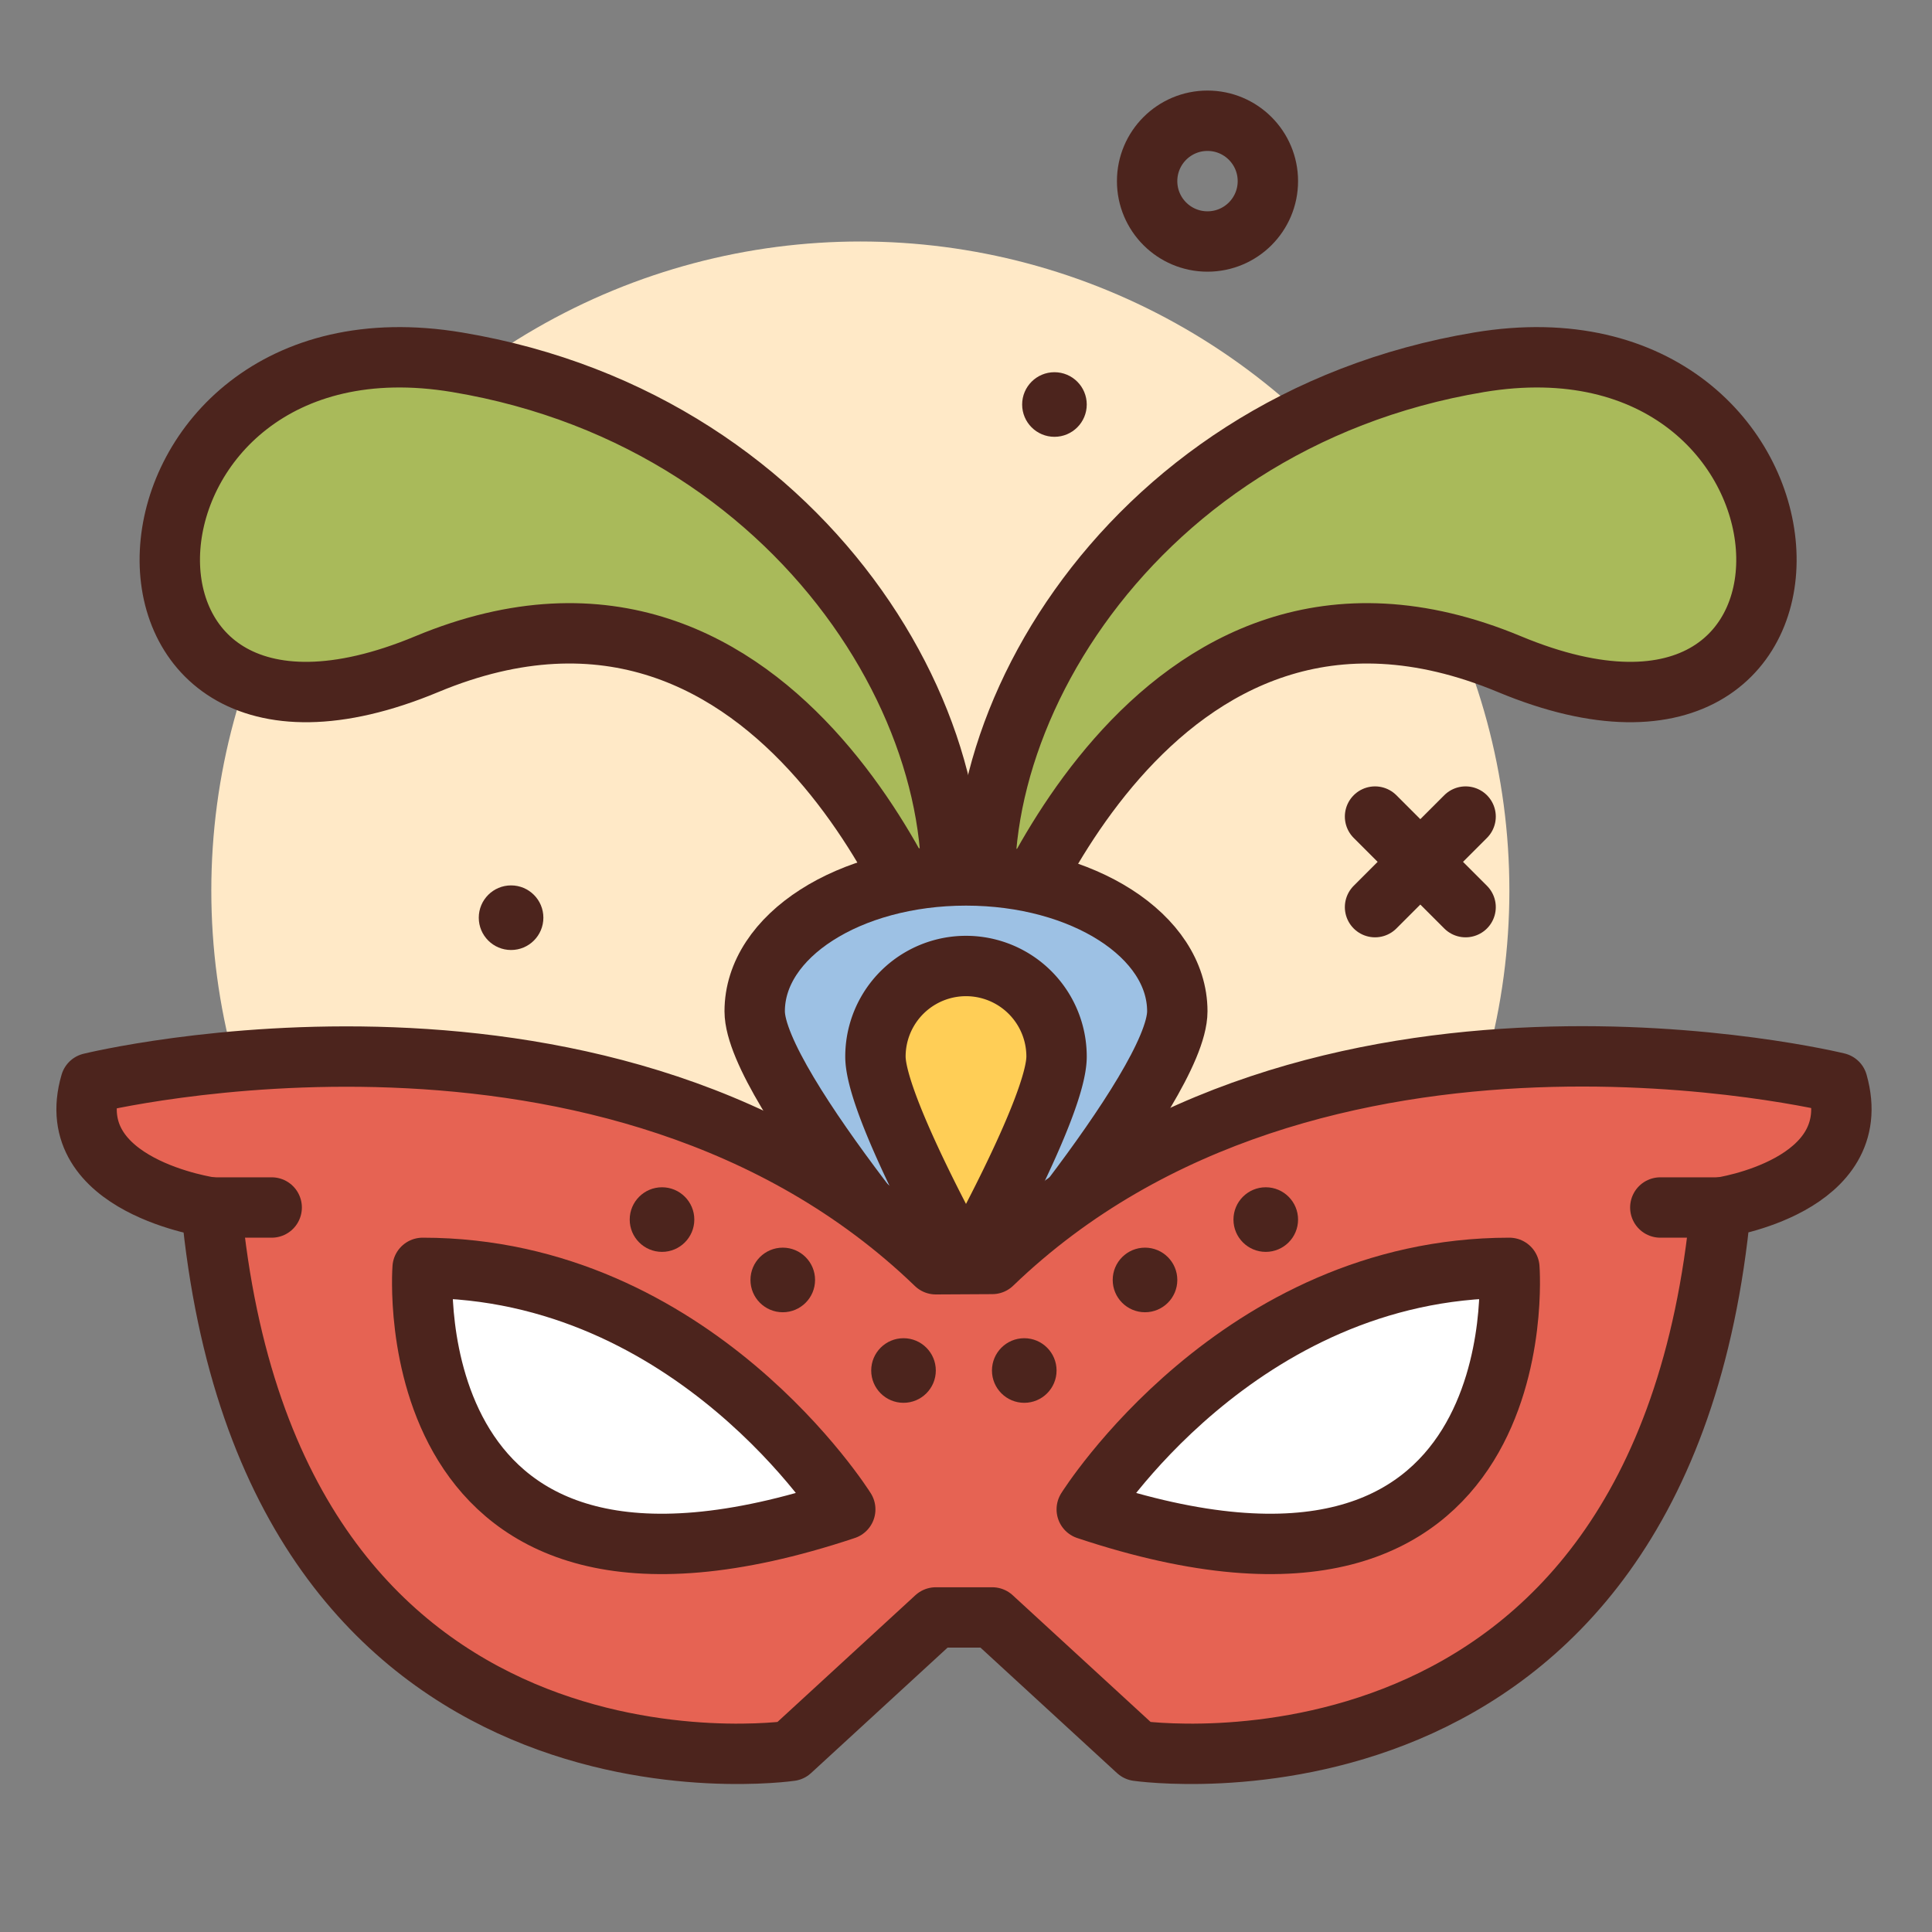<svg xmlns="http://www.w3.org/2000/svg" viewBox="0 0 64 64"><rect x="0" y="0" width="64" height="64" fill="#808080" stroke="none"/><defs><style>.cls-1{fill:#ffe9c7;}.cls-2{fill:#4c241d;}.cls-3{fill:none;}.cls-3,.cls-4,.cls-5,.cls-6,.cls-7,.cls-8{stroke:#4c241d;stroke-linecap:round;stroke-linejoin:round;stroke-width:2px;}.cls-4{fill:#a9ba5a;}.cls-5{fill:#9dc1e4;}.cls-6{fill:#ffce56;}.cls-7{fill:#e66353;}.cls-8{fill:#fff;}</style></defs><g id="mask2"><circle class="cls-1" cx="28.5" cy="29.5" r="21.5"/><circle class="cls-2" cx="16.93" cy="30.4" r="1.07"/><circle class="cls-2" cx="34.93" cy="13.4" r="1.07"/><line class="cls-3" x1="45.55" y1="27.05" x2="48.55" y2="30.05"/><line class="cls-3" x1="48.55" y1="27.05" x2="45.55" y2="30.05"/><circle class="cls-3" cx="40" cy="6" r="2"/><path class="cls-4" d="M31.14,32s-5-15-17-10-11-12,1-10S33.14,25,31.14,32Z"/><path class="cls-4" d="M33,32s5-15,17-10,11-12-1-10S31,25,33,32Z"/><path class="cls-5" d="M39,33.5C39,31,35.87,29,32,29s-7,2-7,4.5S32,44,32,44,39,36,39,33.5Z"/><path class="cls-6" d="M35,35a3,3,0,0,0-6,0c0,1.66,3,7,3,7S35,36.66,35,35Z"/><path class="cls-7" d="M32.87,41.87c10.65-10.26,28-6,28-6C61.84,39.3,57,40,57,40,55.06,60.52,37.68,58,37.68,58l-4.81-4.42H31L26.19,58S8.94,60.52,7,40c0,0-5-.7-4-4.12,0,0,17.35-4.27,28,6Z"/><path class="cls-8" d="M36,50s5-8,14-8C50,42,51,55,36,50Z"/><path class="cls-8" d="M28,50s-5-8-14-8C14,42,13,55,28,50Z"/><line class="cls-3" x1="7" y1="40" x2="9" y2="40"/><line class="cls-3" x1="57" y1="40" x2="55" y2="40"/><circle class="cls-2" cx="29.93" cy="45.4" r="1.07"/><circle class="cls-2" cx="33.93" cy="45.4" r="1.07"/><circle class="cls-2" cx="37.93" cy="42.4" r="1.07"/><circle class="cls-2" cx="25.93" cy="42.4" r="1.07"/><circle class="cls-2" cx="21.93" cy="40.4" r="1.07"/><circle class="cls-2" cx="41.93" cy="40.4" r="1.07"/></g></svg>